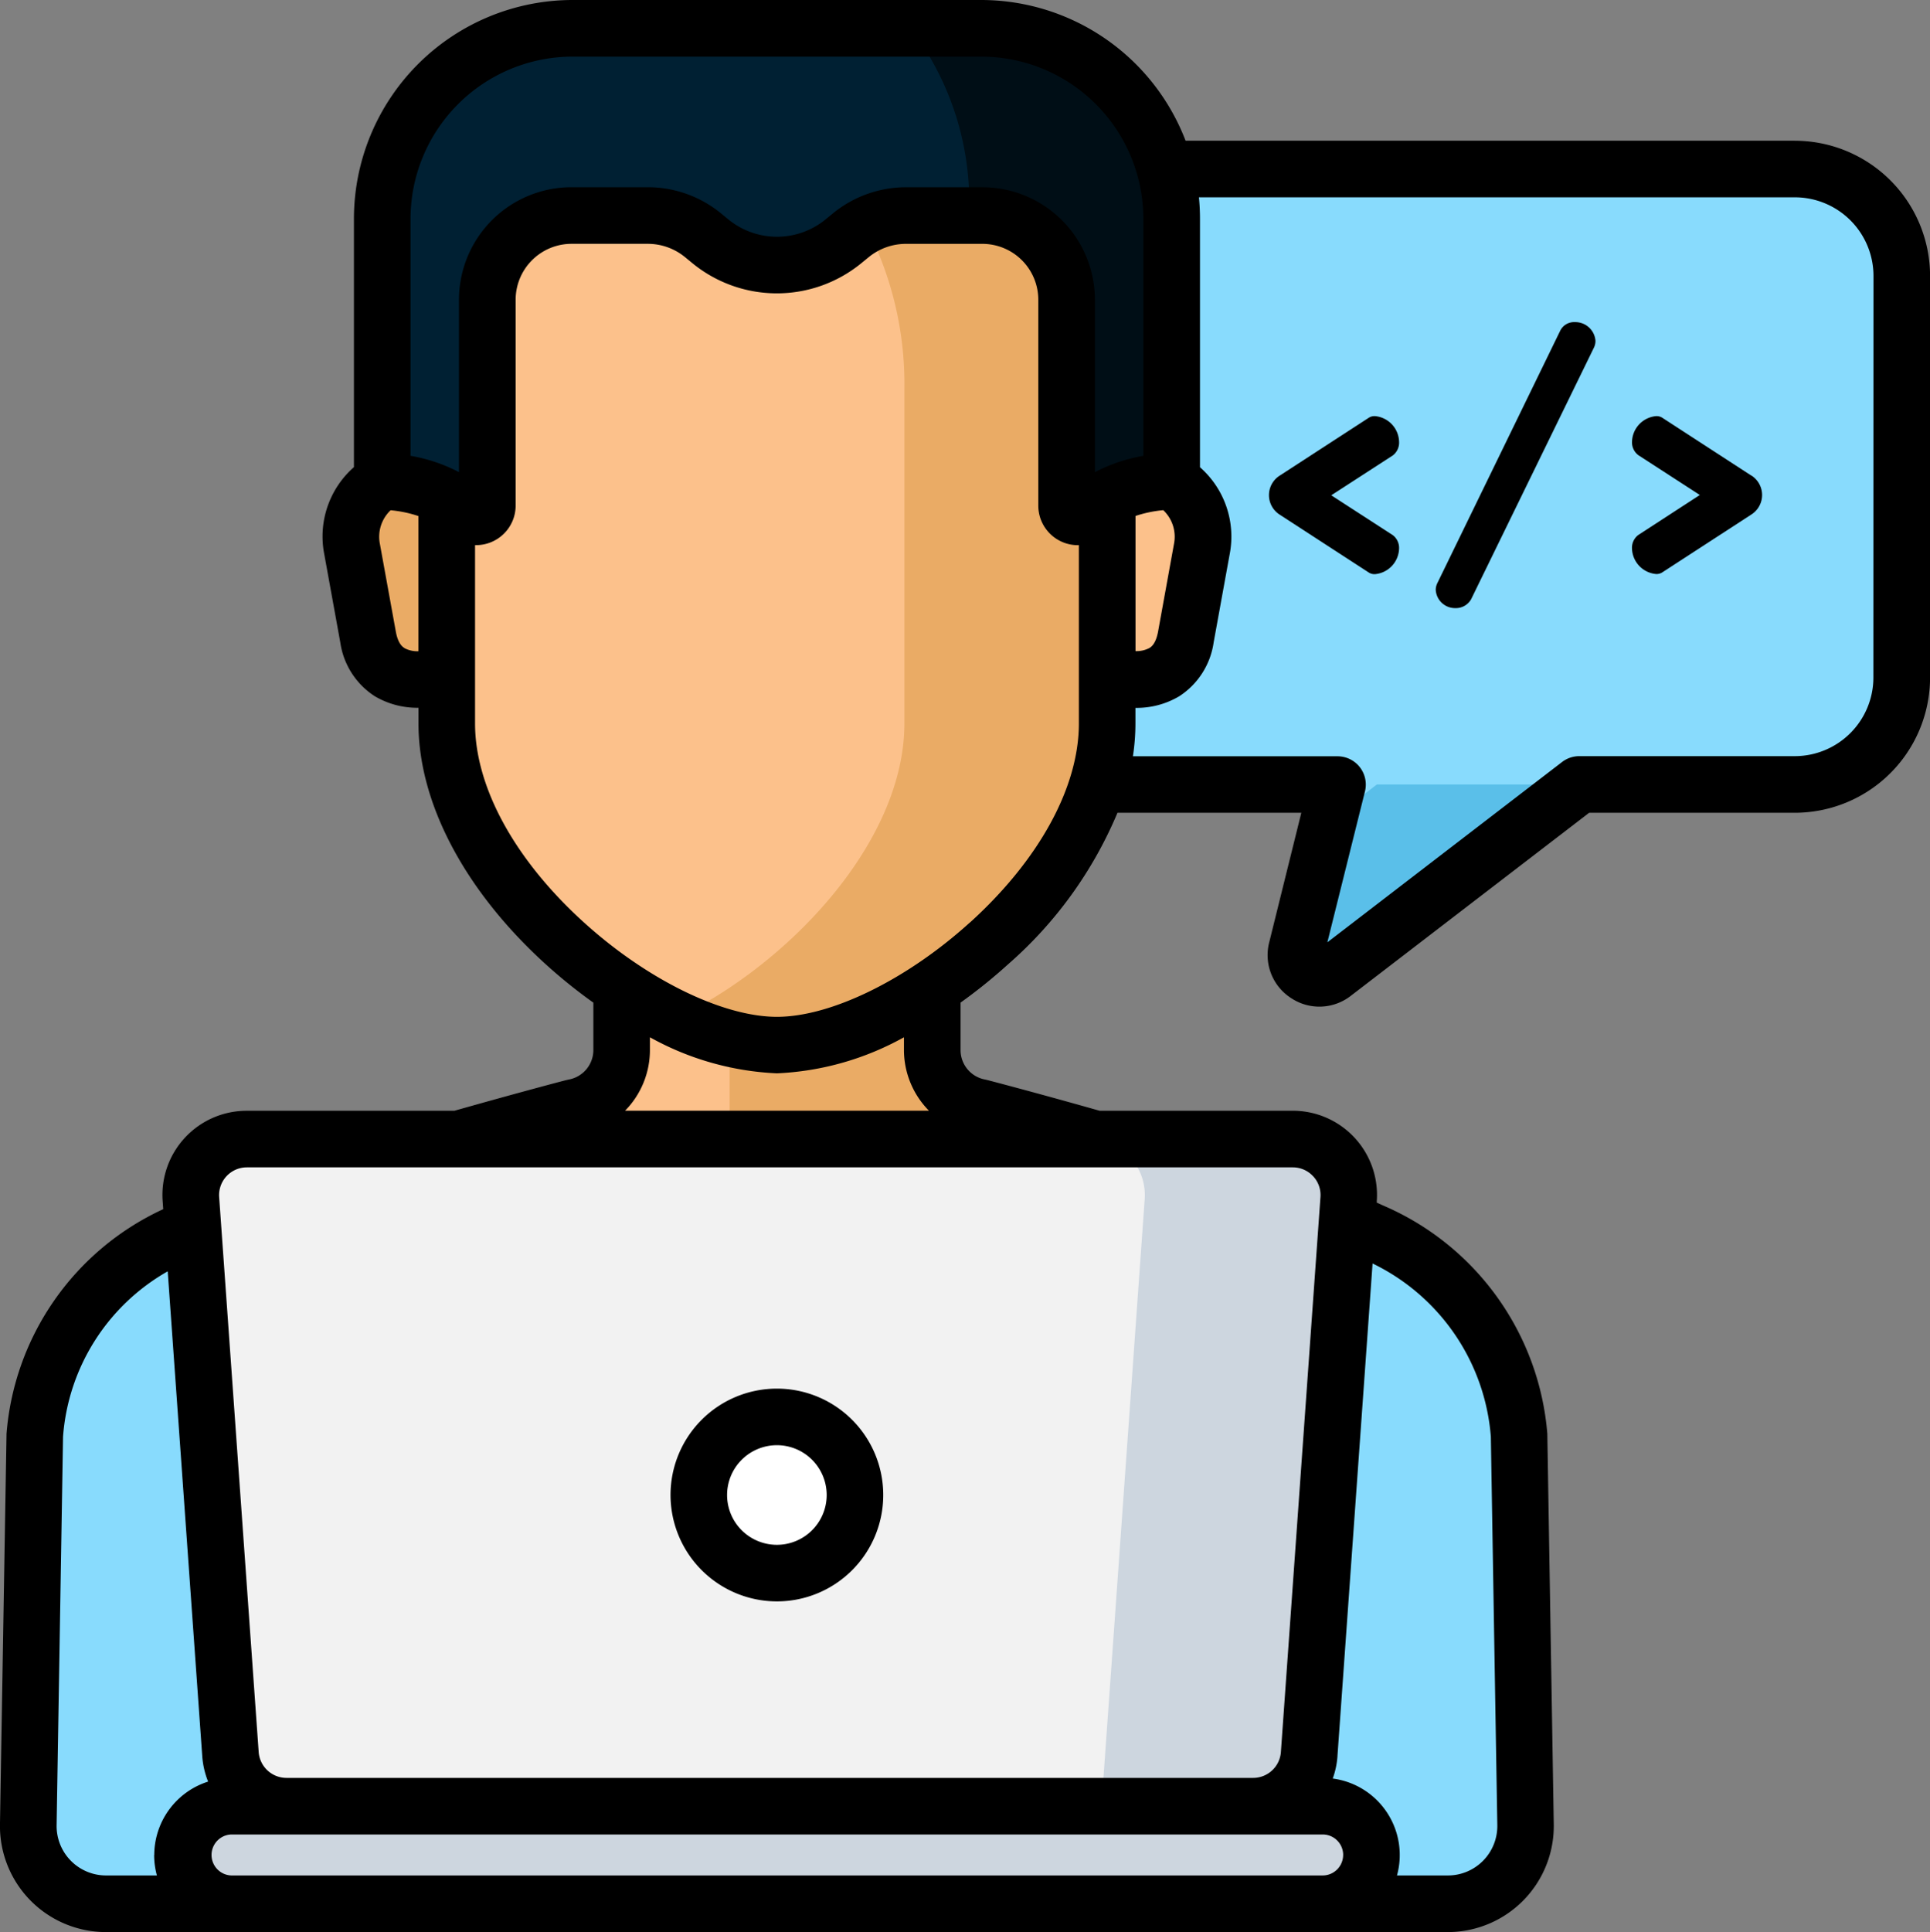 <svg xmlns="http://www.w3.org/2000/svg" width="57.322" height="57.37" viewBox="0 0 57.322 57.37">
  <rect x="0" y="0" width="57.322" height="57.37" fill="#808080" stroke="none"/>
  <g id="web-development" transform="translate(-0.001)">
    <path id="Path_1563550" data-name="Path 1563550" d="M283.513,44.789H262.432a3.175,3.175,0,0,0-3.175,3.175V59.889a3.175,3.175,0,0,0,3.175,3.175h7.5l-1.212,4.892a.694.694,0,0,0,1.1.717l7.3-5.609h6.4a3.175,3.175,0,0,0,3.175-3.175V47.964a3.176,3.176,0,0,0-3.176-3.175Zm0,0" transform="translate(-230.206 -39.77)" fill="#88dbfd"/>
    <path id="Path_1563551" data-name="Path 1563551" d="M344.467,208.991l-.937,3.784a.694.694,0,0,0,1.1.717l7.3-5.609h-6.019Zm0,0" transform="translate(-305.016 -184.589)" fill="#5abfe9"/>
    <path id="Path_1563553" data-name="Path 1563553" d="M51.781,251.265a7.214,7.214,0,0,0-4.414-6.082c-3.116-1.459-11.6-3.666-11.6-3.666a1.731,1.731,0,0,1-1.415-1.7v-4.851H25.125v4.851a1.731,1.731,0,0,1-1.415,1.7s-8.486,2.207-11.6,3.666a7.214,7.214,0,0,0-4.414,6.082L7.5,262.829a2.309,2.309,0,0,0,2.308,2.336H49.664a2.309,2.309,0,0,0,2.309-2.336Zm0,0" transform="translate(-6.661 -208.636)" fill="#fcc18b"/>
    <path id="Path_1563554" data-name="Path 1563554" d="M216.84,251.265a7.214,7.214,0,0,0-4.414-6.082c-3.116-1.459-11.6-3.666-11.6-3.666a1.731,1.731,0,0,1-1.415-1.7v-4.851h-6.019v7.76a1.73,1.73,0,0,0,1.415,1.7s8.486,2.208,11.6,3.667a7.214,7.214,0,0,1,4.414,6.082L211,265.166h3.72a2.309,2.309,0,0,0,2.309-2.336Zm0,0" transform="translate(-171.72 -208.636)" fill="#eaab65"/>
    <path id="Path_1563555" data-name="Path 1563555" d="M96.121,125.367H94.91a1.871,1.871,0,0,0-1.844,2.253l.476,2.619c.369,1.941,2.582,1.054,2.582,1.054Zm0,0" transform="translate(-82.608 -111.32)" fill="#eaab65"/>
    <path id="Path_1563556" data-name="Path 1563556" d="M291.269,125.367h1.211a1.871,1.871,0,0,1,1.844,2.253l-.476,2.619c-.369,1.941-2.582,1.054-2.582,1.054Zm0,0" transform="translate(-258.628 -111.32)" fill="#fcc18b"/>
    <path id="Path_1563557" data-name="Path 1563557" d="M134.917,14.657a9.538,9.538,0,0,0-13.426,0,10.155,10.155,0,0,0-3.1,7.462l0,9.925c0,4.692,6.1,9.551,9.807,9.551s9.807-4.859,9.807-9.551l0-9.925a10.157,10.157,0,0,0-3.1-7.462Zm0,0" transform="translate(-105.127 -10.562)" fill="#fcc18b"/>
    <path id="Path_1563558" data-name="Path 1563558" d="M188.8,14.657a9.907,9.907,0,0,0-6.713-2.762,9.635,9.635,0,0,0-3.01.511,10.428,10.428,0,0,1,3.7,2.251,10.155,10.155,0,0,1,3.1,7.462l0,9.925c0,3.55-3.492,7.2-6.8,8.76a7.3,7.3,0,0,0,3.009.791c3.709,0,9.807-4.859,9.807-9.551l0-9.925a10.155,10.155,0,0,0-3.1-7.462Zm0,0" transform="translate(-159.015 -10.562)" fill="#eaab65"/>
    <path id="Path_1563559" data-name="Path 1563559" d="M119.112,7.5H106.975a5.654,5.654,0,0,0-5.654,5.654v7.8a3.9,3.9,0,0,1,2.557.955.331.331,0,0,0,.562-.238V15.559a2.5,2.5,0,0,1,2.5-2.5h2.271a2.579,2.579,0,0,1,1.634.583l.223.182a3.121,3.121,0,0,0,3.951,0l.223-.182a2.579,2.579,0,0,1,1.634-.583h2.271a2.5,2.5,0,0,1,2.5,2.5v6.115a.331.331,0,0,0,.562.238,3.9,3.9,0,0,1,2.557-.955v-7.8A5.655,5.655,0,0,0,119.112,7.5Zm0,0" transform="translate(-89.967 -6.66)" fill="#002033"/>
    <path id="Path_1563560" data-name="Path 1563560" d="M243.463,7.5h-2.1a8.528,8.528,0,0,1,1.735,5.56h.4a2.5,2.5,0,0,1,2.5,2.5v6.115a.331.331,0,0,0,.562.238,3.9,3.9,0,0,1,2.557-.955v-7.8A5.655,5.655,0,0,0,243.463,7.5Zm0,0" transform="translate(-214.318 -6.66)" fill="#000e16"/>
    <path id="Path_1563561" data-name="Path 1563561" d="M47.367,304.568a68.608,68.608,0,0,0-8.164-2.725l-.588.223a25.063,25.063,0,0,1-17.753,0l-.588-.223a68.608,68.608,0,0,0-8.164,2.725,7.214,7.214,0,0,0-4.414,6.082L7.5,322.215a2.309,2.309,0,0,0,2.308,2.336H49.664a2.309,2.309,0,0,0,2.309-2.336l-.192-11.564a7.214,7.214,0,0,0-4.414-6.082Zm0,0" transform="translate(-6.661 -268.022)" fill="#88dbfd"/>
    <path id="Path_1563562" data-name="Path 1563562" d="M82.125,321.654H53.406a1.665,1.665,0,0,1-1.661-1.546l-1.174-16.48a1.665,1.665,0,0,1,1.661-1.784H83.3a1.665,1.665,0,0,1,1.661,1.784l-1.175,16.48a1.665,1.665,0,0,1-1.661,1.546Zm0,0" transform="translate(-44.9 -268.022)" fill="#f2f2f2"/>
    <path id="Path_1563563" data-name="Path 1563563" d="M294.649,301.844h-6.063a1.665,1.665,0,0,1,1.661,1.784l-1.285,18.026h4.512a1.664,1.664,0,0,0,1.661-1.546l1.175-16.48A1.665,1.665,0,0,0,294.649,301.844Zm0,0" transform="translate(-256.248 -268.022)" fill="#cdd6df"/>
    <path id="Path_1563564" data-name="Path 1563564" d="M82.221,481.535H49.8a1.449,1.449,0,0,1,0-2.9H82.221a1.449,1.449,0,0,1,0,2.9Zm0,0" transform="translate(-42.936 -425.005)" fill="#cdd6df"/>
    <path id="Path_1563565" data-name="Path 1563565" d="M189.88,377.8a2.319,2.319,0,1,1-2.319-2.319A2.319,2.319,0,0,1,189.88,377.8Zm0,0" transform="translate(-164.485 -333.404)" fill="#fff"/>
    <path id="Path_1563566" data-name="Path 1563566" d="M340.24,111.039a.785.785,0,0,0-.706-.758.312.312,0,0,0-.2.052l-2.636,1.712a.686.686,0,0,0,0,1.163l2.636,1.712a.312.312,0,0,0,.2.052.785.785,0,0,0,.706-.758.475.475,0,0,0-.187-.4l-1.827-1.183,1.827-1.183A.477.477,0,0,0,340.24,111.039Zm0,0" transform="translate(-298.686 -97.924)"/>
    <path id="Path_1563567" data-name="Path 1563567" d="M384.69,85.367a.457.457,0,0,0-.436.26l-3.643,7.482a.466.466,0,0,0-.052.2.574.574,0,0,0,.582.55.52.52,0,0,0,.467-.259l3.653-7.483a.45.45,0,0,0,.042-.2.6.6,0,0,0-.612-.55Zm0,0" transform="translate(-337.916 -75.802)"/>
    <path id="Path_1563568" data-name="Path 1563568" d="M436.156,112.045l-2.636-1.712a.314.314,0,0,0-.2-.052.785.785,0,0,0-.706.758.475.475,0,0,0,.187.4l1.827,1.183L432.8,113.81a.475.475,0,0,0-.187.4.785.785,0,0,0,.706.758.314.314,0,0,0,.2-.052l2.636-1.712a.686.686,0,0,0,0-1.163Zm0,0" transform="translate(-384.141 -97.924)"/>
    <path id="Path_1563569" data-name="Path 1563569" d="M53.307,4.178H35.213A6.506,6.506,0,0,0,29.145,0H17.008a6.5,6.5,0,0,0-6.495,6.495v7.375a2.74,2.74,0,0,0-.882,2.582l.477,2.625a2.286,2.286,0,0,0,1.022,1.595,2.47,2.47,0,0,0,1.3.344v.467c0,2.367,1.381,4.976,3.789,7.158a15.47,15.47,0,0,0,1.405,1.131v1.408a.89.89,0,0,1-.728.875l-.058.013c-.014,0-1.457.38-3.343.915H7.332a2.5,2.5,0,0,0-2.5,2.684l.017.237A8.046,8.046,0,0,0,.194,42.579v.035L0,54.183A3.148,3.148,0,0,0,3.15,57.37H43a3.149,3.149,0,0,0,3.149-3.191l-.191-11.564c0-.012,0-.024,0-.035a8.087,8.087,0,0,0-4.9-6.794l-.166-.076,0-.044a2.5,2.5,0,0,0-2.5-2.684H32.659c-1.886-.535-3.329-.911-3.343-.914l-.058-.013a.89.89,0,0,1-.728-.875V29.771a15.55,15.55,0,0,0,1.405-1.132,12.276,12.276,0,0,0,3.256-4.506h5.46l-.954,3.85a1.517,1.517,0,0,0,.649,1.653,1.516,1.516,0,0,0,1.775-.067L47.2,24.134h6.11a4.02,4.02,0,0,0,4.015-4.015V8.194a4.02,4.02,0,0,0-4.015-4.015ZM33.726,15.321a3.626,3.626,0,0,1,.824-.172,1.084,1.084,0,0,1,.319,1l-.474,2.612c-.069.365-.209.451-.255.48a.82.82,0,0,1-.414.093ZM12.194,6.495a4.819,4.819,0,0,1,4.814-4.814H29.145a4.819,4.819,0,0,1,4.814,4.814v7.041a4.891,4.891,0,0,0-1.439.484V8.9a3.344,3.344,0,0,0-3.34-3.34H26.909a3.433,3.433,0,0,0-2.166.773l-.222.182a2.281,2.281,0,0,1-2.887,0l-.223-.183a3.432,3.432,0,0,0-2.166-.773H16.973a3.343,3.343,0,0,0-3.34,3.34v5.12a4.889,4.889,0,0,0-1.439-.484Zm-.18,12.748c-.046-.028-.186-.115-.254-.473l-.476-2.619a1.086,1.086,0,0,1,.318-1,3.627,3.627,0,0,1,.825.172v4.015a.822.822,0,0,1-.414-.093ZM4.579,55.08a2.289,2.289,0,0,0,.082.609H3.15a1.468,1.468,0,0,1-1.468-1.482l.191-11.546a6.169,6.169,0,0,1,3.109-4.911l1.026,14.4a2.485,2.485,0,0,0,.174.752,2.293,2.293,0,0,0-1.6,2.184Zm35.145-2.936,1.043-14.627a6.257,6.257,0,0,1,3.513,5.143L44.472,54.2A1.468,1.468,0,0,1,43,55.689H41.492a2.29,2.29,0,0,0-1.908-2.878,2.473,2.473,0,0,0,.141-.666Zm.169,2.936a.609.609,0,0,1-.608.609H6.868a.609.609,0,0,1,0-1.217H39.285A.609.609,0,0,1,39.894,55.08ZM39,34.925a.816.816,0,0,1,.219.621l-1.175,16.48a.827.827,0,0,1-.822.766H8.506a.828.828,0,0,1-.822-.766L6.51,35.546a.824.824,0,0,1,.822-.883H38.4a.817.817,0,0,1,.6.263ZM27.587,32.981H18.566a2.568,2.568,0,0,0,.738-1.8V30.8a8.518,8.518,0,0,0,3.772,1.071A8.521,8.521,0,0,0,26.849,30.8v.376a2.568,2.568,0,0,0,.738,1.8Zm1.219-5.588c-1.876,1.7-4.125,2.8-5.73,2.8s-3.853-1.1-5.729-2.8c-2.057-1.863-3.237-4.019-3.237-5.912l0-5.294h.033a1.175,1.175,0,0,0,1.173-1.173V8.9A1.661,1.661,0,0,1,16.973,7.24h2.271a1.745,1.745,0,0,1,1.1.393l.223.183a3.962,3.962,0,0,0,5.015,0l.223-.182a1.746,1.746,0,0,1,1.1-.393H29.18A1.661,1.661,0,0,1,30.839,8.9v6.115a1.175,1.175,0,0,0,1.205,1.173v5.295c0,1.893-1.18,4.049-3.237,5.912Zm26.836-7.275a2.337,2.337,0,0,1-2.335,2.335h-6.4a.839.839,0,0,0-.512.174l-6.971,5.354L40.541,23.5a.84.84,0,0,0-.815-1.043H33.649a6.494,6.494,0,0,0,.075-.971v-.467a2.47,2.47,0,0,0,1.3-.344,2.289,2.289,0,0,0,1.023-1.6l.476-2.619a2.74,2.74,0,0,0-.882-2.582V6.495c0-.214-.011-.426-.031-.636h17.7a2.337,2.337,0,0,1,2.335,2.335Zm0,0" transform="translate(0)"/>
    <path id="Path_1563570" data-name="Path 1563570" d="M180.9,374.295a3.159,3.159,0,1,0-3.159-3.159A3.163,3.163,0,0,0,180.9,374.295Zm0-4.638a1.479,1.479,0,1,1-1.479,1.479A1.48,1.48,0,0,1,180.9,369.657Zm0,0" transform="translate(-157.825 -326.744)"/>
  </g>
</svg>
